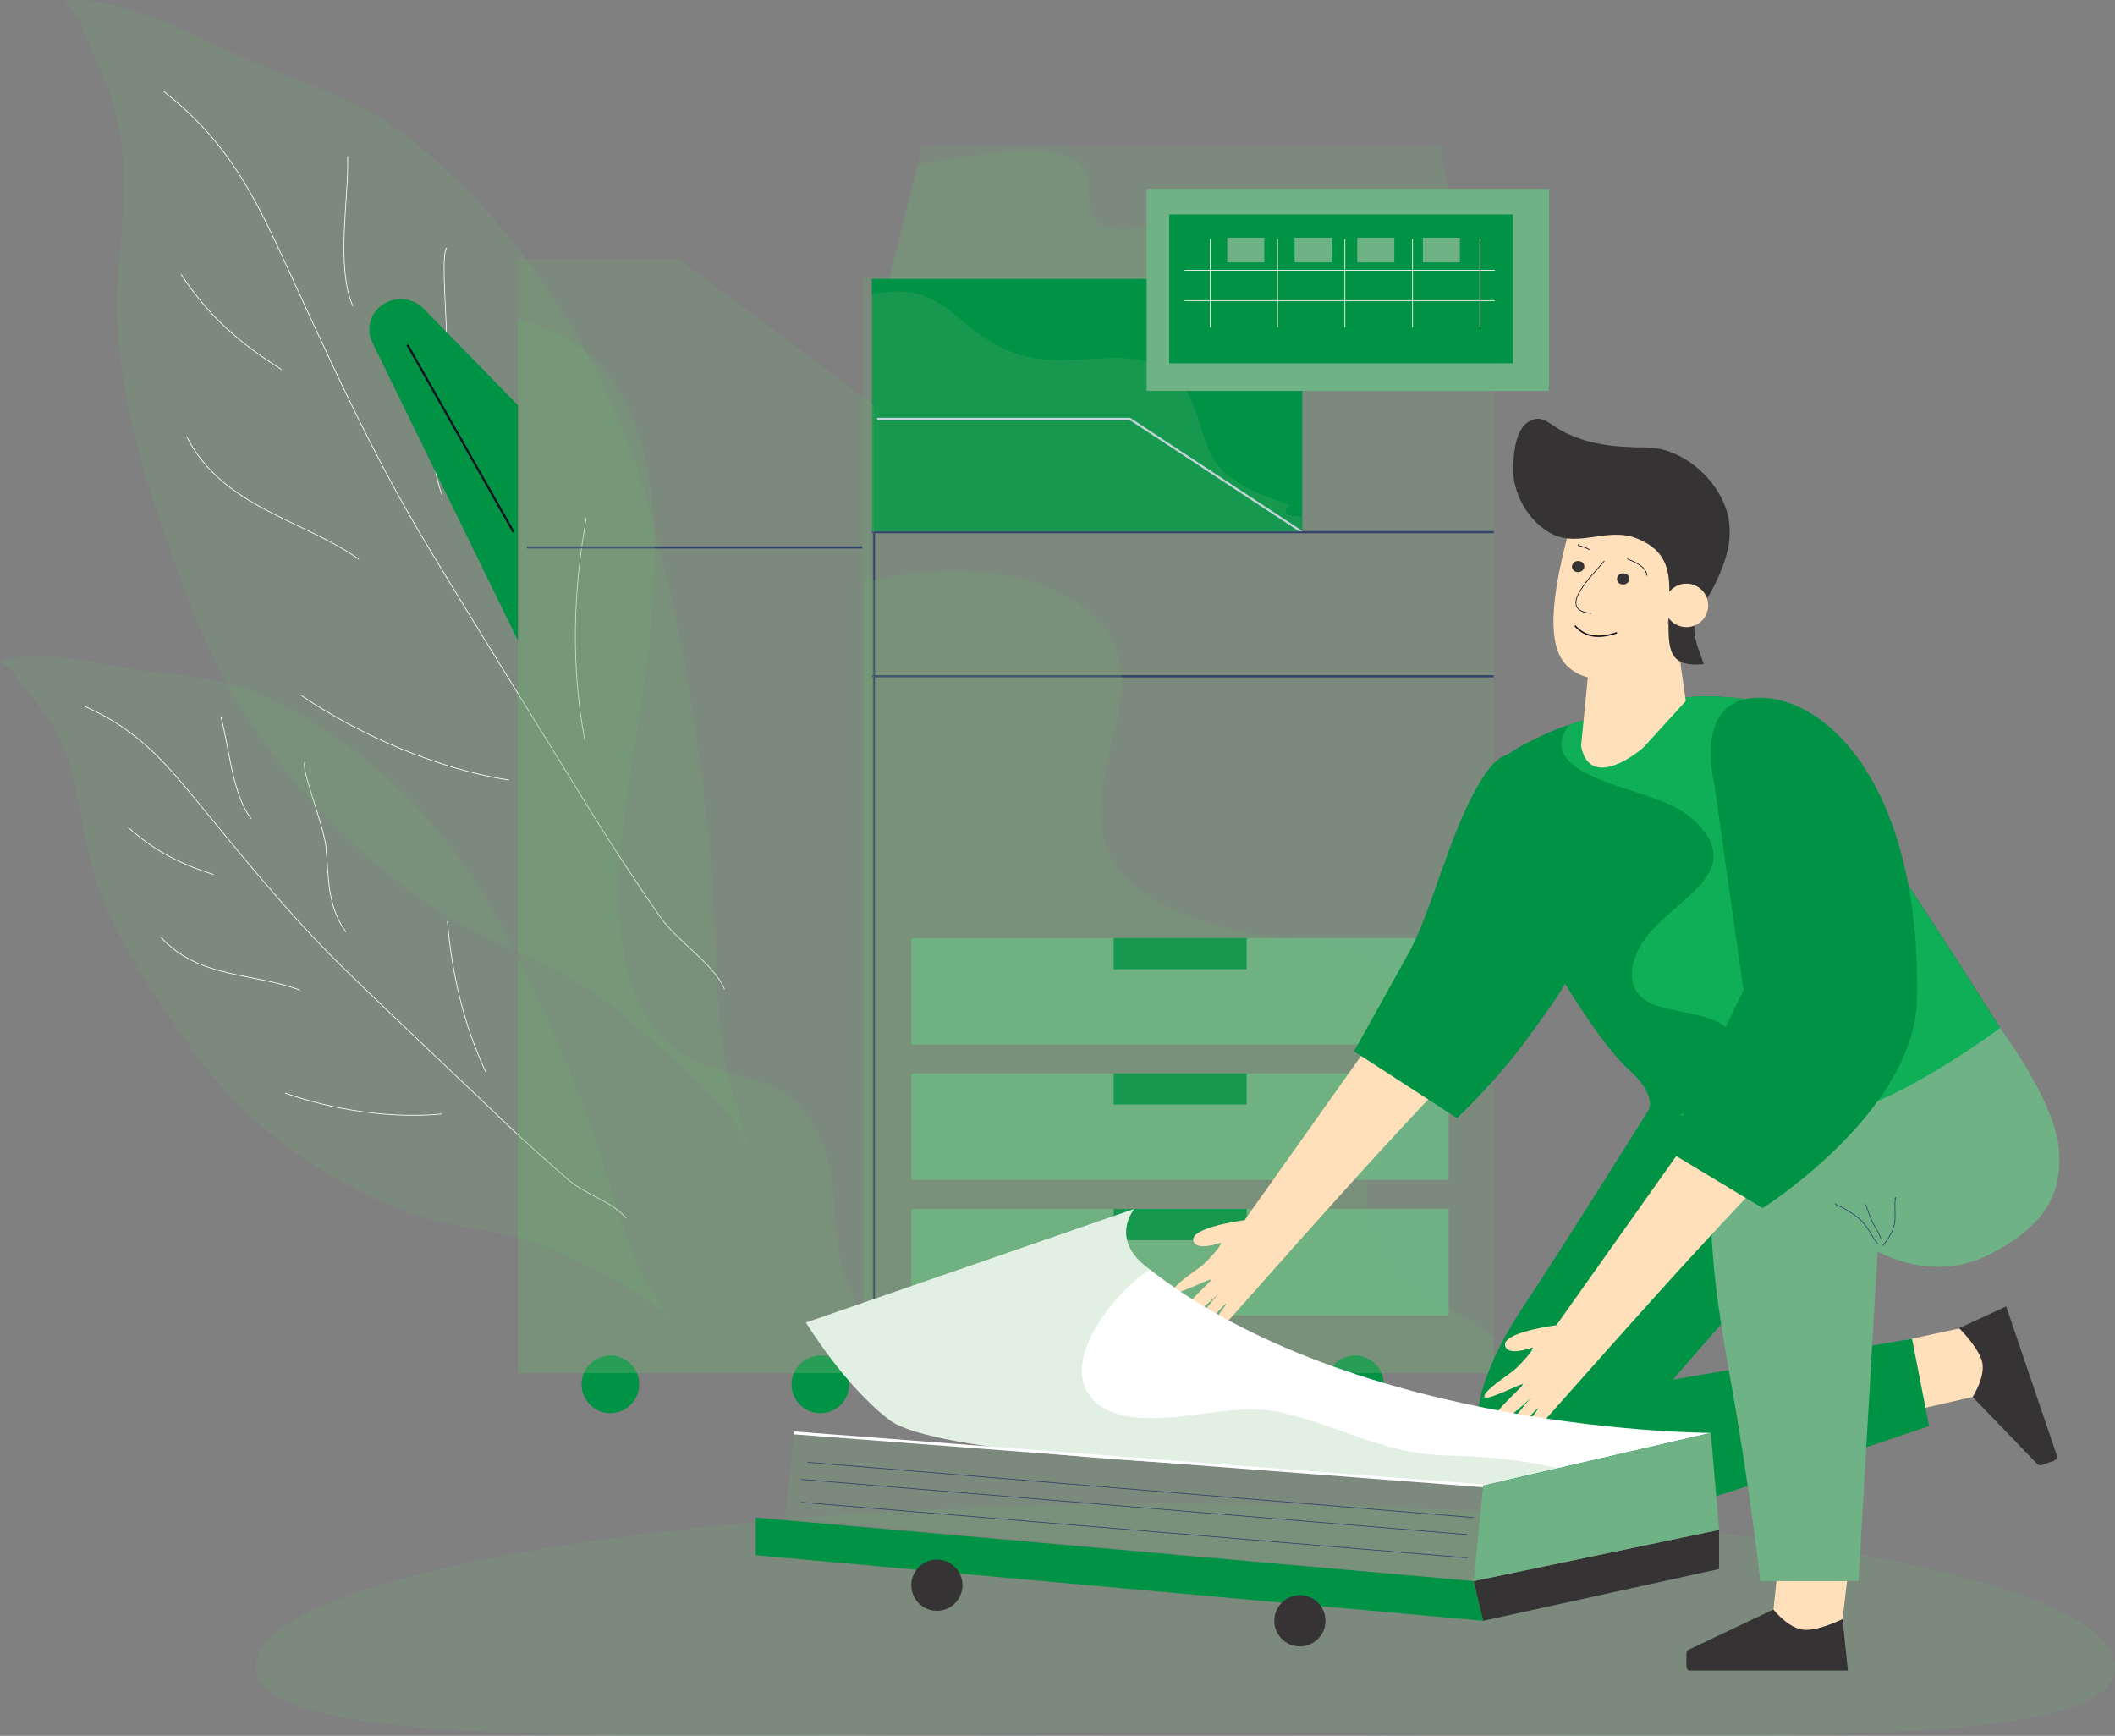 <?xml version="1.0" encoding="utf-8"?>
<!-- Generator: Adobe Illustrator 23.0.5, SVG Export Plug-In . SVG Version: 6.00 Build 0)  -->
<svg version="1.1" id="Layer_1" xmlns="http://www.w3.org/2000/svg" xmlns:xlink="http://www.w3.org/1999/xlink" x="0px" y="0px"
	 viewBox="0 0 719 590.1" style="enable-background:new 0 0 719 590.1;" xml:space="preserve">
<rect x="0" y="0" width="719" height="590.1" fill="#808080" stroke="none"/>
<style type="text/css">
	.st0{opacity:0.2;fill:#6FB274;}
	.st1{fill:none;stroke:#FFFFFF;stroke-width:0.243;stroke-miterlimit:10;}
	.st2{fill:#009245;}
	.st3{fill:none;stroke:#32436B;stroke-width:0.73;stroke-miterlimit:10;}
	.st4{fill:none;stroke:#D8DFF4;stroke-width:0.73;stroke-miterlimit:10;}
	.st5{fill:#6FB285;}
	.st6{fill:none;stroke:#12121C;stroke-width:0.73;stroke-miterlimit:10;}
	.st7{fill:#353334;}
	.st8{fill:#FFE0BB;}
	.st9{fill:#0EAF57;}
	.st10{fill:none;stroke:#12121C;stroke-width:0.487;stroke-miterlimit:10;}
	.st11{fill:none;stroke:#12121C;stroke-width:0.243;stroke-miterlimit:10;}
	.st12{fill:#FFFFFF;}
	.st13{fill:none;stroke:#32436B;stroke-width:0.243;stroke-miterlimit:10;}
	.st14{fill:none;stroke:#FFFFFF;stroke-width:0.974;stroke-miterlimit:10;}
</style>
<g>
	<path class="st0" d="M719,566.6c0,30.7-136.5,22.5-311,22.5s-321,8.2-321-22.5s141.5-55.5,316-55.5S719,535.9,719,566.6z"/>
	<g>
		<g>
			<g>
				<path class="st0" d="M227.3,448c-9.8-9.6-24.3-15.7-36.4-21.8c-17-8.6-35.2-7.6-52.9-14.3c-29.1-11-55.8-30.6-73.4-56.2
					c-15.8-23-30.5-43.3-35.7-71.2c-2-10.5-3.5-20.8-7.5-30.8c-4.3-10.8-10.9-16.5-16.9-25.2c-0.9-1.4-3.2-2.5-4.5-3.6
					c13.2-4.6,31.3,0.3,44.8,2.5c13.8,2.2,29.6,2.6,42.5,8.2c33.3,14.6,61.7,41.4,79.5,72.7c13.4,23.5,24,47.3,33.4,72.5
					c6.6,17.8,10.4,36.7,18.8,53.6c2.2,4.4,8.6,11.6,7.2,15.3"/>
				<path class="st1" d="M28.5,240c15.8,6.9,25,16.1,35.7,29c17.2,20.8,33.5,41.5,53.1,60.6c17.5,17.1,35.4,33.8,53.1,50.8
					c7.5,7.2,15.3,14.2,23.1,20.9c5.4,4.7,15.2,7.5,19.3,12.8"/>
				<path class="st1" d="M96.9,371.6c16.2,5.7,36.1,8.8,53.3,7.1"/>
				<path class="st1" d="M54.7,318.6c12.7,14.1,31.9,12.1,47.3,18"/>
				<path class="st1" d="M43.6,281.3c9.1,8.1,17.7,12.4,29,16"/>
				<path class="st1" d="M85.4,278.3c-6.5-8.2-7.5-24.6-10.3-34.5"/>
				<path class="st1" d="M117.6,316.8c-6.5-8.9-5.8-18.7-6.8-29c-0.7-7.1-8.5-26.3-7.2-28.7"/>
				<path class="st1" d="M165.3,364.8c-7.6-16.3-11.7-33.6-13.2-51.6"/>
			</g>
			<g>
				<path class="st0" d="M254,388.1c-10-16.7-27.8-30.4-42.2-43c-20.3-17.9-45.7-23.1-67.5-38.6c-36-25.6-65.6-62-80.6-103.5
					c-13.4-37.2-26.3-70.4-23.4-110.6c1.1-15.1,2.6-29.8,0.8-45c-2-16.3-9-26.6-14.1-40.7C26.1,4.5,23.4,2,22,0.1
					c19.8-1.5,42.9,11.7,60.7,19.5c18.1,8,39.7,14.2,55.4,26.6c40.5,32,69.9,79.1,83.1,128.4c9.9,37.1,16,73.5,19.8,111.6
					c2.7,26.8,1.2,54.1,6.6,80.4c1.4,6.8,7.6,19.1,4.4,23.6"/>
				<path class="st1" d="M55.7,31.1c19.3,15.2,28.6,31,38.7,52.7c16.1,34.8,31.1,69.1,51.2,102.2c17.9,29.7,36.4,59.2,54.6,88.8
					c7.7,12.5,15.9,24.9,24.3,37c5.8,8.3,18.2,15.8,21.8,24.5"/>
				<path class="st1" d="M102.4,236.4c20.2,13.7,46.4,25,70.6,28.8"/>
				<path class="st1" d="M63.5,148.5c12.3,24,39.4,28.1,58.5,41.6"/>
				<path class="st1" d="M61.6,93.3c9.5,14.4,19.9,23.4,34.1,32.3"/>
				<path class="st1" d="M120,104.2c-5.9-13.6-1.4-36.5-1.8-51.1"/>
				<path class="st1" d="M150.4,168.6c-5.7-14.5-1.2-27.8,1.1-42.3c1.6-10-2.2-39.1,0.4-42.1"/>
				<path class="st1" d="M198.8,251.7c-4.7-25.1-4-50.3,0.5-75.6"/>
			</g>
			<g>
				<g>
					<path class="st2" d="M217.3,470.6c0,5.4-4.4,9.8-9.8,9.8c-5.4,0-9.8-4.4-9.8-9.8c0-5.4,4.4-9.8,9.8-9.8
						C212.9,460.8,217.3,465.1,217.3,470.6z"/>
					<path class="st2" d="M288.7,470.6c0,5.4-4.4,9.8-9.8,9.8c-5.4,0-9.8-4.4-9.8-9.8c0-5.4,4.4-9.8,9.8-9.8
						C284.3,460.8,288.7,465.1,288.7,470.6z"/>
					<path class="st2" d="M359.6,470.6c0,5.4-4.4,9.8-9.8,9.8c-5.4,0-9.8-4.4-9.8-9.8c0-5.4,4.4-9.8,9.8-9.8
						C355.2,460.8,359.6,465.1,359.6,470.6z"/>
					<path class="st2" d="M470.4,470.6c0,5.4-4.4,9.8-9.8,9.8c-5.4,0-9.8-4.4-9.8-9.8c0-5.4,4.4-9.8,9.8-9.8
						C466,460.8,470.4,465.1,470.4,470.6z"/>
				</g>
				<rect x="293.4" y="94.1" class="st0" width="214.4" height="372.7"/>
				<line class="st3" x1="297.1" y1="137.8" x2="297.1" y2="466.8"/>
				<line class="st3" x1="296.4" y1="229.9" x2="507.8" y2="229.9"/>
				<rect x="296.4" y="94.8" class="st2" width="146.3" height="86"/>
				<polyline class="st4" points="298.2,142.4 384.1,142.4 442.7,180.9 				"/>
				<g>
					<rect x="309.8" y="318.9" class="st5" width="182.7" height="36.2"/>
					<rect x="309.8" y="364.9" class="st5" width="182.7" height="36.2"/>
					<rect x="309.8" y="411" class="st5" width="182.7" height="36.2"/>
					<rect x="378.6" y="318.9" class="st2" width="45.2" height="10.6"/>
					<rect x="378.6" y="364.9" class="st2" width="45.2" height="10.6"/>
					<rect x="378.6" y="411" class="st2" width="45.2" height="10.6"/>
				</g>
				<line class="st3" x1="296.4" y1="180.9" x2="507.8" y2="180.9"/>
				<g>
					<polygon class="st0" points="176.1,88.1 176.1,466.8 297.1,466.8 297.1,137.8 230.8,88.1 					"/>
					<line class="st3" x1="179.1" y1="186.1" x2="293.1" y2="186.1"/>
					<path class="st2" d="M126.6,116.5l49.5,101.3v-80l-32-32.8c-3.7-3.8-9.5-4.4-13.9-1.5l0,0C125.9,106.3,124.3,111.9,126.6,116.5
						z"/>
					<path class="st0" d="M292.4,444.9c-3.7-6.7-6.6-13.4-7.6-21c-1.1-8.3-1-16.8-2.4-25c-2.1-11.8-8-24-19.4-29.4
						c-7.6-3.6-16.1-4.6-24-7.6c-10.5-4-18.3-12.4-22.5-22.7c-10.3-25.6-5.3-55.9-1.2-82.3c7.1-45.2,23-134.7-39.3-148.1v358h121
						v-12.7C295.6,451,294.1,448,292.4,444.9z"/>
					<line class="st6" x1="138.5" y1="117.2" x2="174.6" y2="180.9"/>
				</g>
				<path class="st0" d="M495.2,446.6c-6.8-3.2-14.3-6.2-19.8-11.4c-9.9-9.3-12.3-23-10.2-35.9c2.1-13.1,7.5-25.2,11.3-37.8
					c3.5-11.6,5.5-25.2-6.6-32.6c-16.7-10.1-38.1-8.9-56.4-14.2c-14-4.1-31.6-11.9-37.3-26.6c-10-26,19.8-57.5-5.3-79.4
					c-20-17.4-53.1-16.7-77.4-10.6v268.7h214.4v-12.1C504.1,451.5,500,448.9,495.2,446.6z"/>
				<g>
					<polygon class="st0" points="313.6,49.6 302.4,94.8 498.8,94.8 489.4,49.7 					"/>
					<path class="st0" d="M488.6,73.2c-16.9,0.2-33.2-2.8-49.9-3.9c-9.4-0.6-18.7-0.5-28,1.1c-6.6,1.1-12.4,4.2-18.8,6
						c-5.7,1.6-17,3.5-20.4-3.2c-3.2-6.2,1.4-14.8-6.7-19c-8.8-4.6-20.9-3-30.4-1.8c-7.6,0.9-15.1,2.3-22.6,4l-9.6,38.4h196.5
						l-4.5-21.8C492.4,73.1,490.5,73.2,488.6,73.2z"/>
				</g>
				<path class="st0" d="M438.1,172.1c0.3-0.1,0.5-0.2,0.8-0.2c-0.3-0.1-0.6-0.3-0.9-0.4c-8.2-3-16.4-5.6-22.7-12
					c-4.7-4.7-6.2-12.1-8.2-18.2c-4.1-12.9-12.5-19.4-26.4-19.6c-10.9-0.2-22.6,2.2-33.3-0.9c-8.8-2.5-15.6-7.7-22.4-13.5
					c-8-6.9-15.3-9.5-26-7.7c-0.3,0.1-0.6,0-0.9-0.1c-0.1,0-0.1,0.1-0.2,0.1c-0.6,0.2-1.1,0.4-1.7,0.6v80.7h146.3v-5.3
					c-1.5-0.1-3.1-0.3-4.6-0.5C436.5,174.8,436.9,172.6,438.1,172.1z"/>
				<g>
					<rect x="389.8" y="64.2" class="st5" width="136.8" height="68.7"/>
					<rect x="397.5" y="72.9" class="st2" width="116.8" height="50.6"/>
					<g>
						<line class="st1" x1="411.4" y1="81.3" x2="411.4" y2="111.3"/>
						<line class="st1" x1="434.3" y1="81.3" x2="434.3" y2="111.3"/>
						<line class="st1" x1="457.2" y1="81.3" x2="457.2" y2="111.3"/>
						<line class="st1" x1="480.2" y1="81.3" x2="480.2" y2="111.3"/>
						<line class="st1" x1="503.1" y1="81.3" x2="503.1" y2="111.3"/>
					</g>
					<line class="st1" x1="402.7" y1="91.9" x2="508.2" y2="91.9"/>
					<line class="st1" x1="402.7" y1="102.2" x2="508.2" y2="102.2"/>
					<rect x="417.2" y="80.8" class="st5" width="12.6" height="8.4"/>
					<rect x="440.1" y="80.8" class="st5" width="12.6" height="8.4"/>
					<rect x="461.4" y="80.8" class="st5" width="12.6" height="8.4"/>
					<rect x="483.7" y="80.8" class="st5" width="12.6" height="8.4"/>
				</g>
			</g>
			<g>
				<g>
					<g>
						<path class="st7" d="M602.8,547.2c0,0,5.3-0.1,11.5,4.7c3.7,2.9,9.2-3.1,10.9-4.6c0.3-0.3,0.8,0,0.9,0.5l2.1,20.1h-53.8
							c-0.6,0-1.1-0.7-1.1-1.5v-4.2c0-0.7,0.3-1.2,0.8-1.4L602.8,547.2z"/>
						<path class="st8" d="M626.4,550.4l3.6-31l-23.9-2.7l-3.2,30.5c0,0,4.4,5.6,9.3,6.7C617,555.1,626.4,550.4,626.4,550.4z"/>
					</g>
					<g>
						<path class="st7" d="M670.6,474.9c0,0-1.8-5,0.8-12.4c1.5-4.4-5.9-7.7-7.9-8.9c-0.4-0.2-0.3-0.8,0.2-1l18.3-8.5l17.3,50.9
							c0.2,0.6-0.3,1.3-1.1,1.6l-4,1.4c-0.6,0.2-1.3,0.1-1.6-0.3L670.6,474.9z"/>
						<path class="st8" d="M666.1,451.6l-30.5,6.6l5.1,23.5l29.9-6.8c0,0,3.9-5.9,3.4-11C673.5,458.9,666.1,451.6,666.1,451.6z"/>
					</g>
					<path class="st8" d="M480.9,333.2c-0.2,0.4-57.8,81.6-57.8,81.6s-18.8,2.4-17.4,7.1c1.1,3.6,9.1,0.6,9.1,0.6
						c1.5-0.1-4,5.9-6,7.6c-2,1.7-10.2,6.9-10.2,9c-0.1,2.2,12.9-4.7,13.1-4.1c0.2,0.6-10.7,10-9.9,11.9c1.5,3.3,10.2-4.9,12.7-7.4
						c-1.7,1.9-9.9,11.4-8.3,13.1c1.2,1.2,10-9.4,10.6-9.4c0.6,0-7.2,9.1-5.9,10.8c1.7,2.1,5-3.6,6.5-4.9c2.1-1.9,67-76.7,90.1-97.4
						C500.7,346.4,487.4,339.4,480.9,333.2z"/>
					<path class="st2" d="M460.3,357.4l35,22.7c0,0,13.7-12.7,24.7-28.1c11.1-15.5,19.1-24.3,18.6-45.6c-0.5-21.4,5.8-30.9-7.9-40.6
						c-13.7-9.6-18.5-15.6-28.3,1.3c-9.8,16.9-15.8,42.7-23.1,56.1C472,336.5,460.3,357.4,460.3,357.4z"/>
					<path class="st2" d="M563,373.3c0,0-31.1,49.8-44.5,69.9c-13.4,20.1-19.5,37.8-14.8,50.7c6.9,19.1,38.7,26.3,63.1,19.6
						c24.4-6.7,89-28.7,89-28.7l-5.8-29.7l-81.3,13.9l68.4-78.5l1-23L563,373.3z"/>
					<path class="st5" d="M679.8,349.3c0,0-83.5-7.8-92.1,20.2c-8.7,28-7.5,54.6,0,96.2c7.5,41.6,10.7,71.8,10.7,71.8h33.4
						l6.5-112.1c0,0,18.3,11,37.7,1.2c19.4-9.7,25.8-21.4,23.7-37.7C697.4,372.7,679.8,349.3,679.8,349.3z"/>
					<path class="st2" d="M529.9,247.6c0,0-19.1,7.7-21.8,13.1c-2.7,5.5,7.2,45.4,15.5,59.7c8.3,14.2,20.9,34.9,30.4,43.5
						c9.5,8.6,6.4,13.7,6.4,13.7s46.6,7.7,69.4-0.1c22.8-7.7,50.1-28.2,50.1-28.2s-47.2-74.9-59.5-88.7
						c-12.3-13.9-10-20.7-26.6-22.9c-16.6-2.3-31.6,0-43.8,3.6C537.6,244.9,529.9,247.6,529.9,247.6z"/>
					<path class="st9" d="M620.3,260.6c-12.3-13.9-10-20.7-26.6-22.9c-16.6-2.3-31.6,0-43.8,3.6c-7.4,2.2-13.1,4-16.5,5.2
						c-2.1,2.8-3.5,6.2-1.9,9.6c1.9,3.7,6,6,9.6,7.7c8.9,4.2,18.8,6,27.7,10.3c4.7,2.3,9.5,6.3,12.1,10.9c2.1,3.7,2.2,7.8,0.1,11.6
						c-2.4,4.3-6.3,7.6-9.9,10.8c-4.2,3.7-8.6,7.3-11.9,11.8c-3.1,4.2-5.4,10-4,15.3c1.2,4.5,5.2,6.6,9.3,7.8
						c4.6,1.3,9.5,1.9,14.1,3.2c4.1,1.1,8.3,2.9,10.8,6.5c8.3,12.5-9,21.9-18.4,27.2c15.1,1.8,42.8,3.9,58.8-1.5
						c22.8-7.7,50.1-28.2,50.1-28.2S632.6,274.4,620.3,260.6z"/>
					<g>
						<path class="st8" d="M569.4,212.4l3.7,25.9l-14.4,15.8c-4.8,4.2-18.6,13.3-21.2-0.5l0,0l2.3-23.5l23.7-21.4
							c0,0,3.6,2.6,4.1,3.5C568,213,569.4,212.4,569.4,212.4z"/>
						<path class="st8" d="M573.1,198.4c0.2,7-6.5,27.9-17.8,29c-0.5,0-2.6,1.3-5.7,2.3c-4.2,1.3-10.1,2-15.7-2.3
							c-0.1-0.1-0.1-0.1-0.2-0.2c-5.1-4-8.9-13.5-1.3-43c2-8,6.4-15,15.8-17.3c1.8-0.4,3.5-0.6,5.2-0.5c0.5,0.1,1.1,0.4,1.7,0.5
							C576.6,171.3,573,194.6,573.1,198.4z"/>
						<path class="st7" d="M567.2,210.6c0,10.3,0,16.3,12,15.2c-1.3-4.4-3.6-8.1-3.1-13.3c0.5-5,3.7-7.8,5.9-11.9
							c5.2-10.1,8.8-20.4,3.2-31.3c-4.8-9.5-15.2-17.2-25.6-17.2c-10.2,0-20.3-0.9-29.1-5.9c-4.1-2.3-6.7-5.7-11.2-2.6
							c-4.1,2.9-4.7,10.4-4.9,14.8c-0.4,9,5,18.9,13.2,23.1c9.3,4.7,19-2.5,29,1.6c10.6,4.3,11.3,11.7,10.8,21.9
							c-0.1,2.7,0.1,6.1-0.8,8.1"/>
						<path class="st8" d="M565.9,205.8c0,4.1,3.3,7.4,7.4,7.4c4.1,0,7.4-3.3,7.4-7.4c0-4.1-3.3-7.4-7.4-7.4
							C569.2,198.4,565.9,201.7,565.9,205.8z"/>
						<path class="st10" d="M549.7,215.1c-5.1,1.7-10.4,2.1-14.3-2.4"/>
						<path class="st11" d="M545.4,190.7c-3.3,4.2-17,16.7-4.5,17.8"/>
						<path class="st7" d="M549.7,196.8c0,1.1,0.9,1.9,2.1,1.9c1.2,0,2.1-0.9,2.1-1.9c0-1.1-0.9-1.9-2.1-1.9
							C550.6,194.9,549.7,195.8,549.7,196.8z"/>
						<path class="st7" d="M534.4,192.6c0,1.1,0.9,1.9,2.1,1.9c1.1,0,2.1-0.9,2.1-1.9c0-1.1-0.9-1.9-2.1-1.9
							C535.3,190.7,534.4,191.6,534.4,192.6z"/>
						<path class="st11" d="M559.9,195.7c-0.2-3.1-4.4-4.8-6.7-5.7"/>
						<path class="st11" d="M540.5,186.9c-1.3-0.7-2.5-1.1-4-1.5c0.1-0.2,0.2-0.3,0.4-0.4"/>
					</g>
					<path class="st8" d="M586.9,368.9c-0.2,0.4-57.8,81.6-57.8,81.6s-18.8,2.4-17.4,7.1c1.1,3.6,9.1,0.5,9.1,0.5
						c1.5-0.1-4,5.9-6,7.6c-2,1.7-10.2,6.9-10.2,9c-0.1,2.2,12.9-4.7,13.1-4.1c0.2,0.6-10.7,10-9.9,11.9c1.4,3.3,10.2-4.9,12.7-7.4
						c-1.7,1.9-9.9,11.4-8.3,13.1c1.2,1.2,10-9.4,10.6-9.4c0.6,0-7.2,9.1-5.9,10.8c1.7,2.1,5.1-3.6,6.5-4.9
						c2.1-1.9,67-76.7,90.1-97.4C606.7,382.2,593.4,375.1,586.9,368.9z"/>
					<path class="st2" d="M582.8,266.6c0,0-7.6-28.8,14.6-29.4c23.3-0.7,55.5,29.8,54.3,102.1c-0.6,38.7-52.5,71.4-52.5,71.4
						L566.5,391l26.2-54.4L582.8,266.6z"/>
					<g>
						<polygon class="st0" points="269.9,487.1 504.2,505.1 501,537.5 266.9,515.9 						"/>
						<polygon class="st2" points="256.9,515.9 256.9,528.7 504.2,551 501,537.5 						"/>
						<polygon class="st7" points="584.4,533.4 584.4,520.1 501,537.5 504.2,551 						"/>
						<path class="st7" d="M327.2,538.9c0,4.8-3.9,8.7-8.7,8.7c-4.8,0-8.7-3.9-8.7-8.7c0-4.8,3.9-8.7,8.7-8.7
							C323.3,530.2,327.2,534.1,327.2,538.9z"/>
						<path class="st7" d="M450.6,551c0,4.8-3.9,8.7-8.7,8.7c-4.8,0-8.7-3.9-8.7-8.7c0-4.8,3.9-8.7,8.7-8.7
							C446.7,542.3,450.6,546.2,450.6,551z"/>
						<path class="st12" d="M274,449.6c0,0,13.2,21.7,28.5,33.2c15.3,11.5,105.1,14.9,113.8,15.5c17,1.3,87.9,6.7,87.9,6.7
							l77.5-17.9c0,0-121,0-192.3-56.7c-12.1-9.6-3.8-19.4-3.8-19.4L274,449.6z"/>
						<line class="st13" x1="274.5" y1="497.1" x2="501" y2="515.9"/>
						<line class="st13" x1="272.3" y1="502.9" x2="498.8" y2="521.7"/>
						<line class="st13" x1="272.3" y1="510.7" x2="498.8" y2="529.6"/>
						<polygon class="st5" points="504.2,505.1 501,537.5 584.4,520.1 581.6,487.1 						"/>
						<path class="st0" d="M524.5,498c-7-1.4-14.1-2.2-21.2-2.7c-6.9-0.5-13.9-0.3-20.8-1.3c-9.2-1.3-17.8-4.4-26.5-7.5
							c-4.4-1.6-8.8-3.2-13.3-4.4c-4.2-1.2-8.6-2.5-13-2.8c-14.7-1.1-29.2,4.1-44,2.5c-5.8-0.6-11.7-2.5-15.3-7.4
							c-3.5-4.7-3.1-10.8-1.2-16.1c2.4-6.5,6.4-12.4,11.1-17.5c3.1-3.4,6.6-6.7,10.6-9.2c-0.5-0.4-0.9-0.7-1.4-1.1
							c-12.1-9.6-3.8-19.4-3.8-19.4L274,449.6c0,0,13.2,21.7,28.5,33.2c15.3,11.5,105.1,14.9,113.8,15.5c17,1.3,87.9,6.7,87.9,6.7
							l25.4-5.9C527.9,498.8,526.2,498.4,524.5,498z"/>
					</g>
					<path class="st13" d="M644.1,407.5c0.1-0.1,0.3-0.6,0.3-0.3c-0.6,3,0.2,6-0.4,8.9c-0.5,2.7-2.2,5.2-3.9,7.4"/>
					<path class="st13" d="M634.1,409.4c0.2,0.1,1.5,4,2,5.1c0.9,2.2,2.6,4.4,3.3,6.6"/>
					<path class="st13" d="M623.8,409.1c-0.3,0.3,2.9,1.5,3.8,2.1c1.7,1.1,3.8,2.4,5.3,3.9c2.3,2.3,3.6,5.7,5.5,7.8"/>
				</g>
				<line class="st14" x1="269.9" y1="487.1" x2="504.2" y2="505.1"/>
			</g>
		</g>
	</g>
</g>
</svg>
